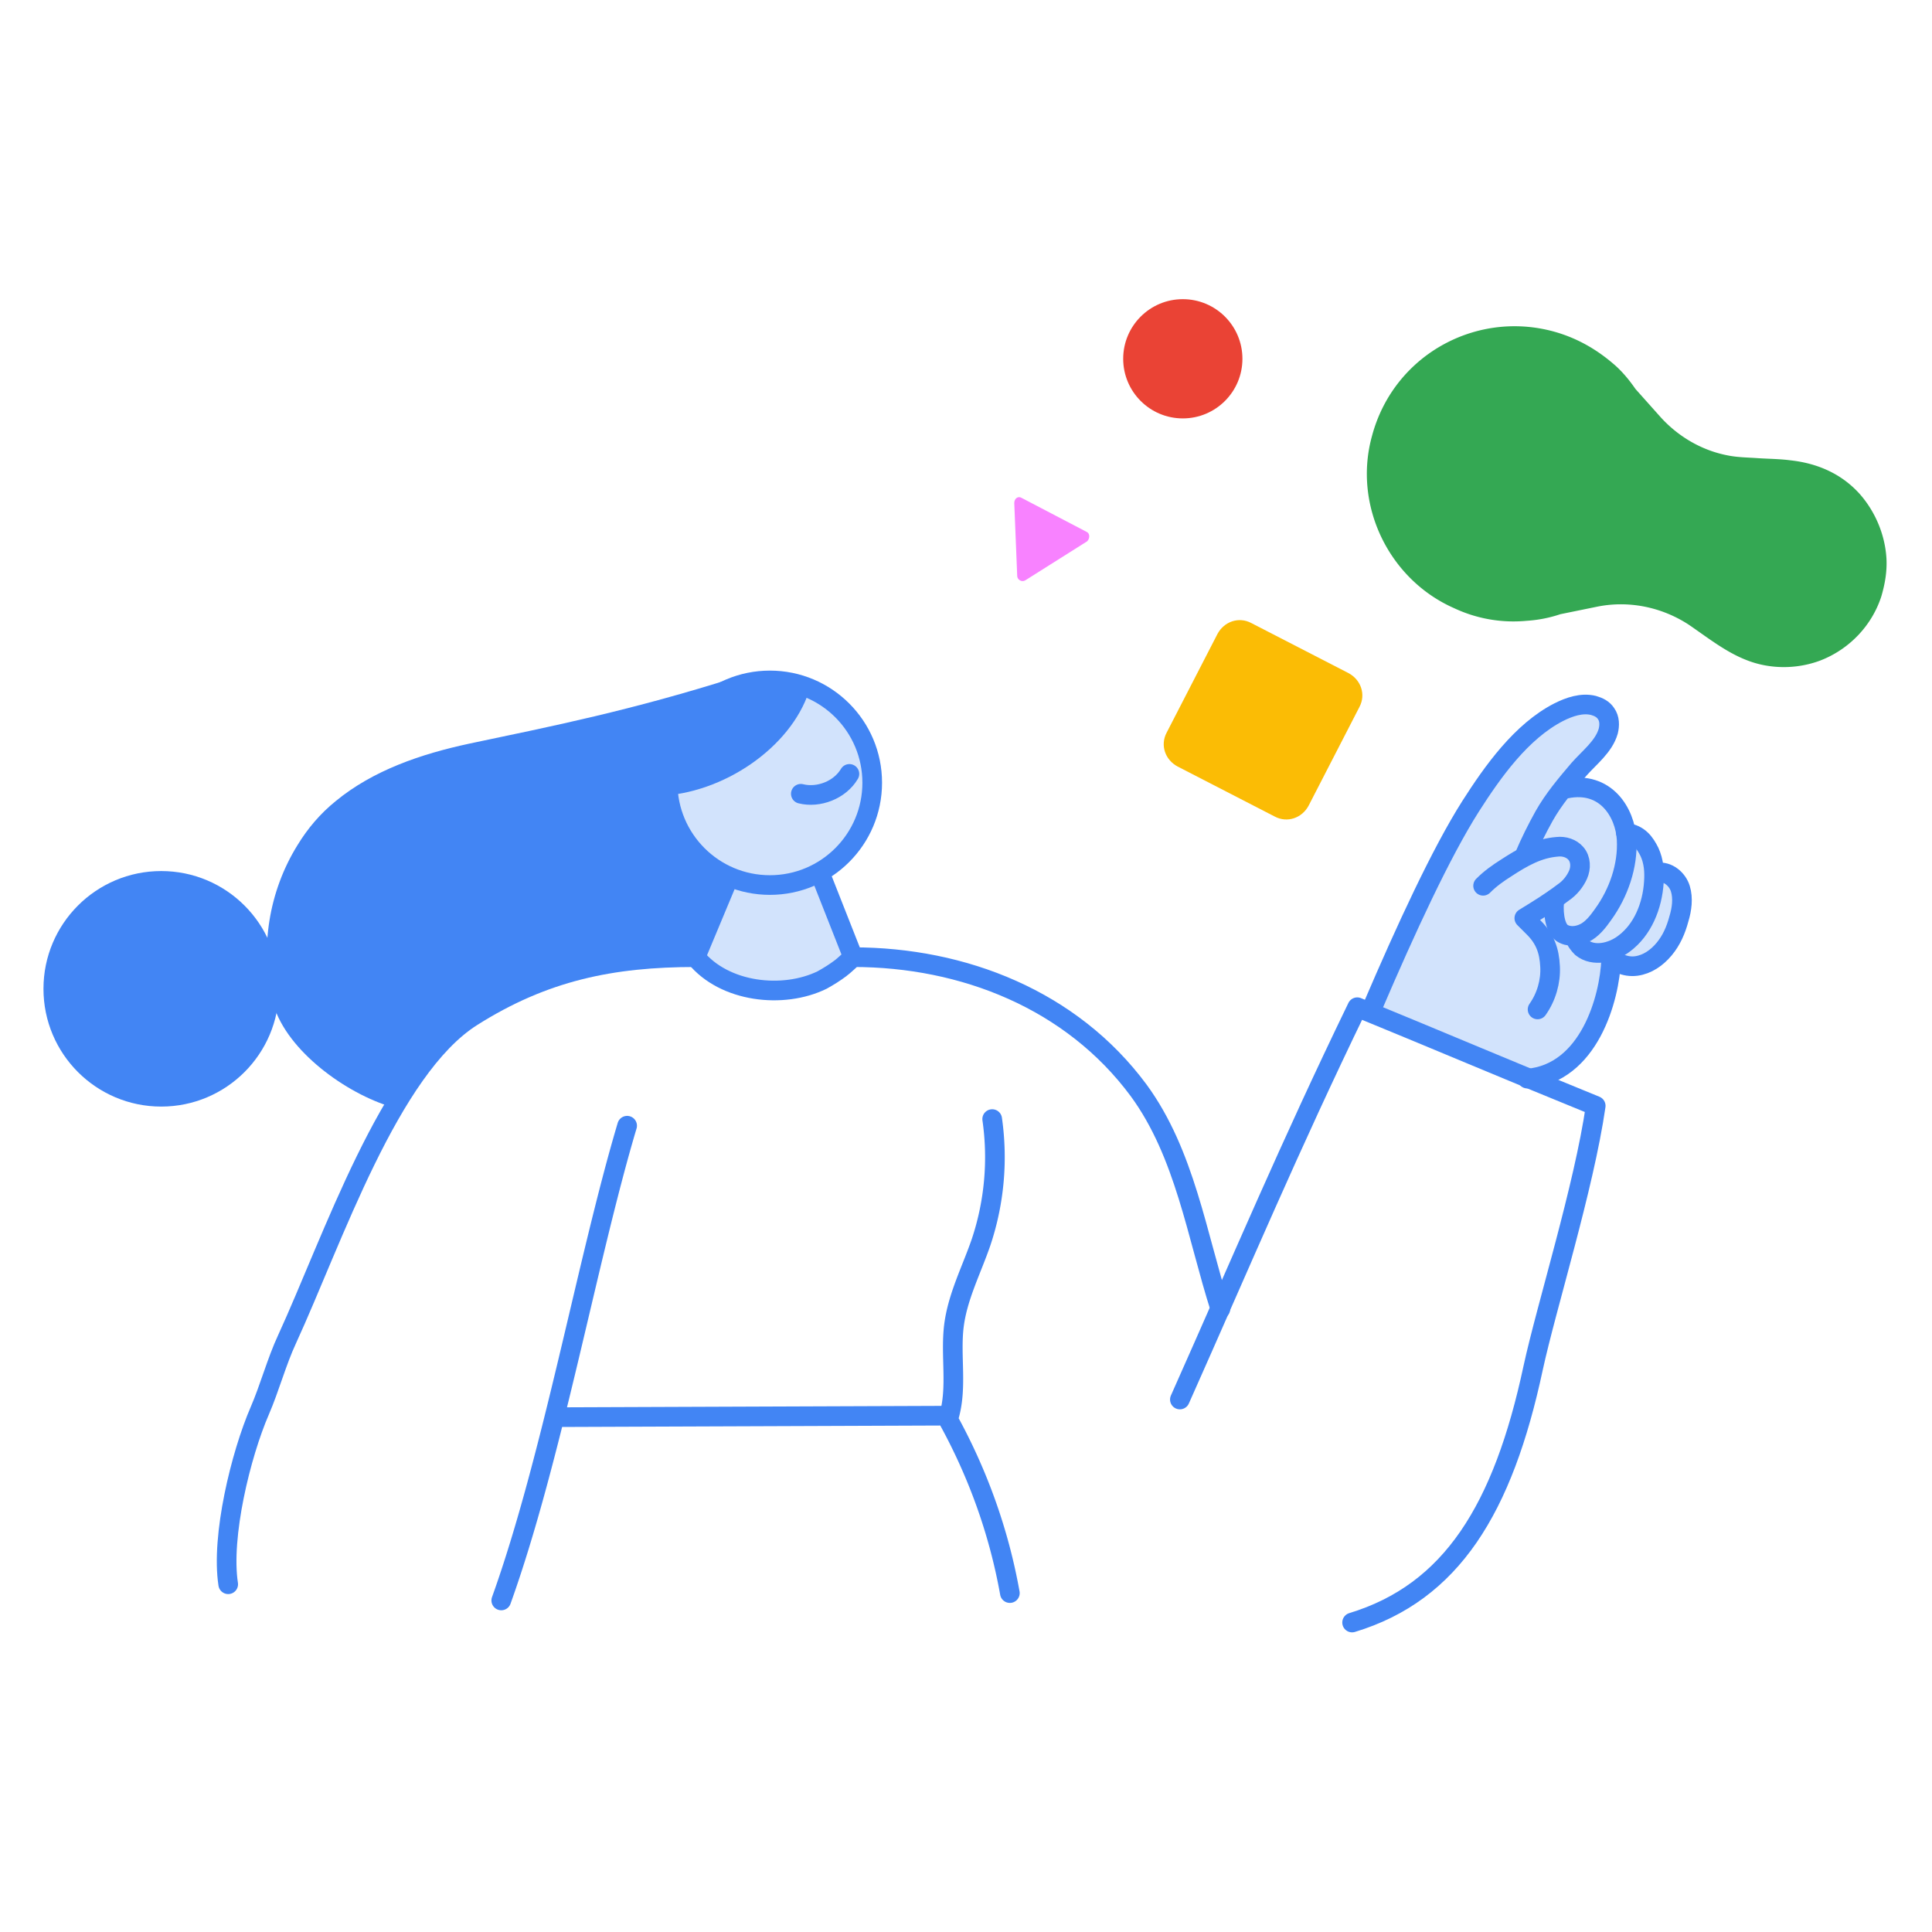 <svg width="400" height="400" viewBox="0 0 400 400" fill="none" xmlns="http://www.w3.org/2000/svg"><g clip-path="url(#clip0)"><path d="M263.938 169.066l-20.115-10.362c-2.591-1.372-3.657-4.419-2.286-7.01l10.515-20.419c1.371-2.591 4.419-3.657 7.009-2.286l20.115 10.362c2.59 1.372 3.657 4.419 2.286 7.01l-10.515 20.419c-1.371 2.591-4.419 3.657-7.009 2.286z" fill="#FBBC05"/><path d="M33.381 229.105c13.466 0 24.382-10.916 24.382-24.381 0-13.466-10.916-24.382-24.382-24.382C19.916 180.342 9 191.258 9 204.724c0 13.465 10.916 24.381 24.381 24.381z" fill="#4285F4"/><path d="M80.316 228.952c-9.753-3.2-21.639-12.19-23.925-21.79-2.59-10.82-.762-22.553 5.181-32.153 2.134-3.505 4.724-6.553 7.924-9.143 7.772-6.4 17.677-9.753 27.582-11.886 17.371-3.657 33.524-6.857 55.62-13.867 2.285-.762 3.962 1.676 5.028 3.81-3.809 3.352-13.562 5.942-16.152 10.209-2.591 4.267-3.81 9.753-1.981 14.324.609 1.676 1.676 3.2 2.743 4.724 1.219 1.676 7.619 6.4 8.99 8.076-1.219 3.658-4.724 9.296-5.943 12.953-.152.61-.305 1.676-.762 2.286-.762 1.219-3.504 1.219-4.876 1.524-4.419.914-12.8 1.219-17.219 1.981-15.086 2.742-21.791 7.771-32.763 18.438-.305.305-.61.457-.762.762-1.523 1.524-2.895 2.895-4.266 4.571-.457.305-4.42 5.181-4.42 5.181z" fill="#4285F4"/><path d="M301.728 171.961c-8.685 11.277-10.819 26.21-18.59 38.096 9.905 3.505 19.657 7.619 29.257 12.038 1.524.762 3.2 1.524 5.029 1.524 1.524 0 3.048-.457 4.419-1.219 4.724-2.59 7.924-7.619 10.057-12.648 1.219-2.895 1.829-6.552 1.981-9.6 2.134 1.372 5.181.762 7.162-.914 1.981-1.524 3.353-3.81 4.572-6.095.914-1.677 1.676-3.505 1.981-5.334.305-1.829.152-3.962-.914-5.638-.915-1.372-2.896-2.438-4.42-1.524-.152-1.524-.304-3.2-1.066-4.724-.61-1.524-1.829-2.743-3.505-3.047-.305 0-.61-.153-.914-.305-.305-.305-.457-.762-.457-1.219-.153-1.372-.458-2.591-1.067-3.81-.914-1.828-2.743-3.048-4.724-3.809-1.981-.762-3.962-.915-6.095-1.22 1.676-1.981 3.2-3.962 4.876-5.942 1.524-1.829 3.048-3.81 3.352-6.096.305-2.286-1.219-5.181-3.505-5.181-3.809-.152-7.009 3.2-9.904 5.791-7.01 5.943-11.886 13.714-17.525 20.876zM143.097 199.39l8.229-18.286 9.752 2.134 7.162-1.677 2.134.762 6.248 15.848-3.658 3.2-12.648 3.657-7.923-1.219-6.401-3.657-2.895-.762z" fill="#D2E3FC"/><path d="M159.402 183.238c11.699 0 21.182-9.483 21.182-21.182 0-11.698-9.483-21.181-21.182-21.181-11.698 0-21.181 9.483-21.181 21.181 0 11.699 9.483 21.182 21.181 21.182z" fill="#D2E3FC" stroke="#4285F4" stroke-width="4.068" stroke-miterlimit="10" stroke-linecap="round" stroke-linejoin="round"/><path d="M176.622 198.171l-6.248-15.848M144.012 198.171l6.552-15.695M252.661 271.01c-4.876-15.238-7.314-32.153-16.914-45.258-13.867-18.743-36.268-27.581-59.125-27.581 0 0-2.134 1.981-2.591 2.286-1.219.914-2.438 1.676-3.809 2.438-8.077 3.962-20.267 2.59-26.21-4.724" stroke="#4285F4" stroke-width="4.068" stroke-miterlimit="10" stroke-linecap="round" stroke-linejoin="round"/><path d="M279.938 335.926c20.571-6.248 31.238-23.467 37.486-52.725 2.743-12.648 10.514-37.334 12.952-54.248-16.152-6.553-33.372-13.867-49.372-20.42-14.171 29.258-23.619 51.811-36.724 81.221M144.012 198.171c-17.372 0-31.391 2.895-46.325 12.343-17.067 10.819-28.8 46.172-38.248 66.744-2.133 4.571-3.657 10.21-5.638 14.781-3.962 9.143-8.077 26.058-6.553 35.963M324.281 163.276c8.229-1.677 12.191 5.028 12.496 10.514.304 5.486-1.677 11.124-4.877 15.543-1.066 1.524-2.285 3.048-3.809 3.81s-3.353.914-4.724 0c-1.676-1.219-1.829-5.029-1.524-7.01" stroke="#4285F4" stroke-width="4.068" stroke-miterlimit="10" stroke-linecap="round" stroke-linejoin="round"/><path d="M336.624 172.418c2.743.305 3.962 2.134 4.877 3.962.914 1.981 1.066 4.115.914 6.248-.305 4.876-2.286 9.905-6.248 12.8-2.438 1.829-6.248 2.743-8.686.762-.609-.609-1.219-1.371-1.371-2.133" stroke="#4285F4" stroke-width="4.068" stroke-miterlimit="10" stroke-linecap="round" stroke-linejoin="round"/><path d="M343.177 180.647c2.133-.304 4.114 1.372 4.723 3.353.61 1.981.305 4.267-.304 6.248-.61 2.285-1.524 4.419-3.048 6.247-1.524 1.829-3.505 3.2-5.791 3.505-2.285.305-4.723-.762-5.943-2.743M284.205 208.381c6.857-16 14.171-31.848 20.267-41.448 4.571-7.162 10.514-15.544 18.286-19.506 2.133-1.066 4.723-1.981 7.162-1.371 1.066.305 1.981.762 2.59 1.676.762 1.067.762 2.438.457 3.657-.914 3.2-3.962 5.486-6.095 7.924-2.591 3.048-5.181 6.096-7.162 9.601-1.524 2.742-2.895 5.485-4.114 8.381" stroke="#4285F4" stroke-width="4.068" stroke-miterlimit="10" stroke-linecap="round" stroke-linejoin="round"/><path d="M307.062 183.39c1.524-1.524 3.048-2.59 4.724-3.657 3.505-2.286 6.705-4.114 10.667-4.419 1.371-.153 2.895.305 3.809 1.371 1.067 1.219 1.067 3.048.457 4.419-.609 1.372-1.676 2.743-3.047 3.658-2.591 1.981-5.334 3.657-8.077 5.333l1.981 1.981c2.286 2.286 3.201 4.724 3.353 8.076.152 3.048-.762 6.248-2.591 8.839M333.577 198.629c-.305 8.076-4.572 23.619-17.372 24.686M175.86 160.228c-1.981 3.352-6.4 5.028-10.057 4.114" stroke="#4285F4" stroke-width="4.068" stroke-miterlimit="10" stroke-linecap="round" stroke-linejoin="round"/><path d="M167.479 143.161c-3.81 11.581-17.677 21.181-31.239 21.638l1.524-8.838 6.553-7.467 7.314-5.333 8.076-2.286 7.619 1.676" fill="#4285F4"/><path d="M205.422 231.695a55.51 55.51 0 0 1-2.286 25.448c-1.981 5.791-4.876 11.277-5.638 17.372-.762 6.248.762 12.8-1.067 18.896-.457 0-1.219-.305-1.676-.305l-79.849.305M196.127 293.563c6.248 11.277 10.667 23.467 12.953 36.267M129.84 233.067c-8.229 27.581-15.543 69.03-26.058 98.287" stroke="#4285F4" stroke-width="4.068" stroke-miterlimit="10" stroke-linecap="round" stroke-linejoin="round"/><path d="M244.889 86.627c6.817 0 12.343-5.527 12.343-12.343 0-6.817-5.526-12.344-12.343-12.344-6.816 0-12.343 5.527-12.343 12.344 0 6.816 5.527 12.343 12.343 12.343z" fill="#EA4335"/><path d="M333.881 75.198c1.829 1.524 3.353 3.352 4.724 5.333l5.029 5.638c3.657 4.115 8.533 7.01 13.867 8.077 2.133.457 4.266.457 6.4.61 2.286.152 4.571.152 6.857.456 5.486.61 10.515 2.743 14.324 7.01 3.2 3.657 5.181 8.381 5.486 13.257.152 2.743-.305 5.334-1.067 7.924-1.981 6.096-6.705 10.972-12.648 13.258-4.876 1.828-10.514 1.828-15.39-.153-4.267-1.676-8.077-4.724-11.886-7.314-5.638-3.657-12.496-5.029-19.048-3.657l-7.467 1.524a27.24 27.24 0 0 1-7.01 1.371 28.824 28.824 0 0 1-14.933-2.591c-13.562-5.942-21.029-21.333-17.067-35.657 4.571-17.22 22.553-26.667 39.162-21.181 4.115 1.37 7.62 3.504 10.667 6.095z" fill="#34A853"/><path d="M224.927 110.093l-13.41-7.009c-.761-.457-1.523.152-1.523 1.066l.609 15.086c0 .762.914 1.372 1.676.915l12.801-8.077c.609-.609.609-1.676-.153-1.981z" fill="#F882FF"/></g><defs><clipPath id="clip0"><path fill="#fff" transform="translate(9 62)" d="M0 0h382v276H0z"/></clipPath></defs></svg>